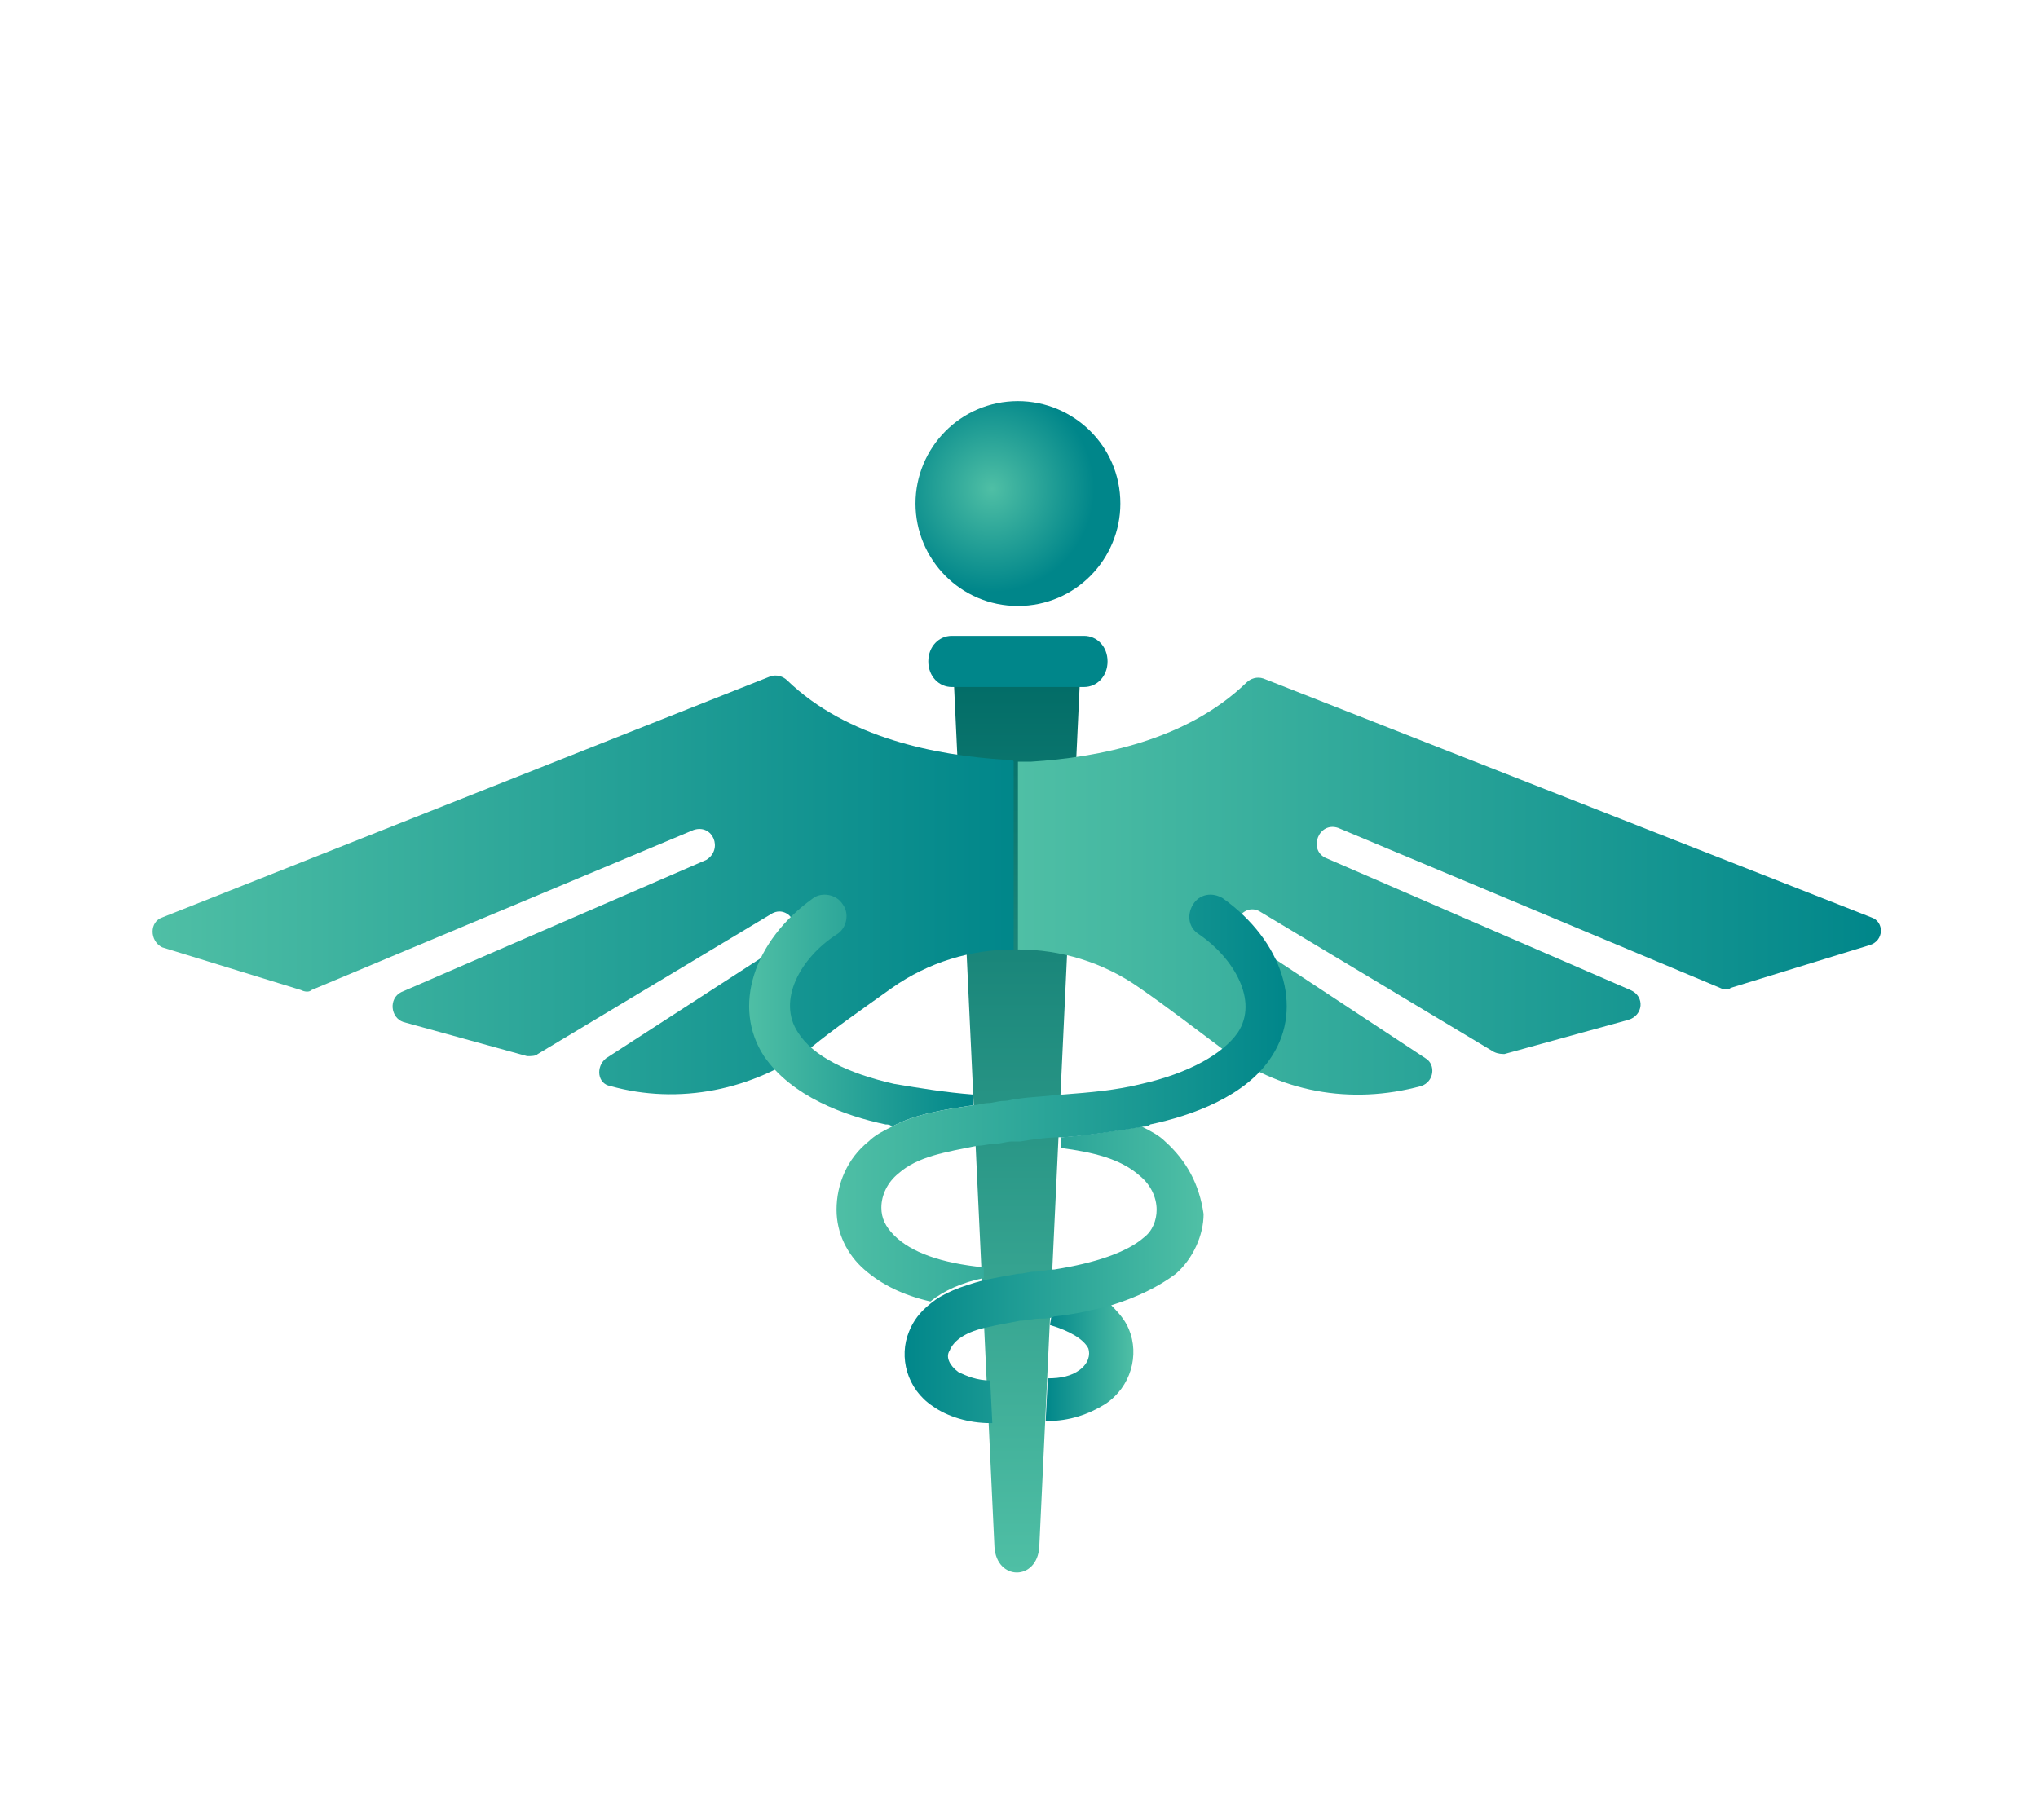 <svg version="1.1" id="Layer_1" xmlns="http://www.w3.org/2000/svg" x="0" y="0" viewBox="0 0 95.5 85.3" xml:space="preserve"><style/><linearGradient id="SVGID_1_" gradientUnits="userSpaceOnUse" x1="47.673" y1="28.905" x2="47.673" y2="71.957" gradientTransform="matrix(1 0 0 -1 0 102.609)"><stop offset="0" stop-color="#4fbfa5"/><stop offset="1" stop-color="#006a65"/></linearGradient><path d="M46.6 72.5L44.7 32c0-.7.4-1.4 1-1.4h3.9c.6 0 1.1.6 1 1.4l-1.9 40.5c-.1 1.6-2 1.6-2.1 0z" fill="url(#SVGID_1_)"/><radialGradient id="SVGID_00000141436328856267352360000011109850850537975722_" cx="38.268" cy="97.773" r="1" gradientTransform="matrix(4.807 0 0 -4.838 -137.48 495.936)" gradientUnits="userSpaceOnUse"><stop offset="0" stop-color="#4fbfa5"/><stop offset="1" stop-color="#00868a"/></radialGradient><path d="M47.7 28.4c2.7 0 4.8-2.2 4.8-4.8 0-2.7-2.2-4.8-4.8-4.8-2.7 0-4.8 2.2-4.8 4.8 0 2.6 2.1 4.8 4.8 4.8z" fill="url(#SVGID_00000141436328856267352360000011109850850537975722_)"/><path d="M50.8 32.2h-6.2c-.6 0-1.1-.5-1.1-1.2s.5-1.2 1.1-1.2h6.2c.6 0 1.1.5 1.1 1.2s-.5 1.2-1.1 1.2z" fill="#00868a"/><linearGradient id="SVGID_00000105405059751768906760000003118244542013215386_" gradientUnits="userSpaceOnUse" x1="47.673" y1="61.135" x2="88.174" y2="61.135" gradientTransform="matrix(1 0 0 -1 0 102.609)"><stop offset="0" stop-color="#4fbfa5"/><stop offset="1" stop-color="#00868a"/></linearGradient><path d="M87.7 43L59.2 31.8c-.3-.1-.6 0-.8.2-2.8 2.7-6.9 3.5-10.1 3.7h-.6v8.8c2 0 4 .6 5.7 1.8 1.3.9 2.6 1.9 3.8 2.8 2.7 2.1 6.1 2.7 9.4 1.8.6-.2.7-1 .2-1.3L58.3 44c-.8-.5-.1-1.7.7-1.3l11 6.6c.2.1.4.1.5.1l5.8-1.6c.7-.2.8-1.1.1-1.4l-14.3-6.2c-.8-.4-.3-1.7.6-1.4l17.9 7.5c.2.1.4.1.5 0l6.5-2c.7-.2.7-1.1.1-1.3z" fill="url(#SVGID_00000105405059751768906760000003118244542013215386_)"/><linearGradient id="SVGID_00000150070944711517333960000013060293894617537687_" gradientUnits="userSpaceOnUse" x1="7.174" y1="61.136" x2="47.673" y2="61.136" gradientTransform="matrix(1 0 0 -1 0 102.609)"><stop offset="0" stop-color="#4fbfa5"/><stop offset="1" stop-color="#00868a"/></linearGradient><path d="M47 35.6c-3.1-.2-7.3-1-10.1-3.7-.2-.2-.5-.3-.8-.2L7.6 43c-.6.2-.6 1.1 0 1.4l6.5 2c.2.1.4.1.5 0l17.9-7.5c.9-.3 1.4.9.6 1.4l-14.3 6.2c-.6.3-.5 1.2.1 1.4l5.8 1.6c.2 0 .4 0 .5-.1l11-6.6c.8-.4 1.5.8.7 1.3l-8.5 5.5c-.5.4-.4 1.2.2 1.3 3.2.9 6.7.2 9.4-1.8 1.1-.9 2.4-1.8 3.8-2.8 1.7-1.2 3.7-1.8 5.7-1.8v-8.8c0-.1-.2-.1-.5-.1z" fill="url(#SVGID_00000150070944711517333960000013060293894617537687_)"/><linearGradient id="SVGID_00000052073670848930360240000011219107166744887193_" gradientUnits="userSpaceOnUse" x1="35.062" y1="55.251" x2="45.64" y2="55.251" gradientTransform="matrix(1 0 0 -1 0 102.609)"><stop offset="0" stop-color="#4fbfa5"/><stop offset="1" stop-color="#00868a"/></linearGradient><path d="M45.6 51.3c-1.3-.1-2.5-.3-3.7-.5-2.2-.5-3.8-1.3-4.5-2.4-1-1.5.1-3.5 1.8-4.6.5-.3.6-1 .3-1.4-.3-.5-1-.6-1.4-.3-2.8 2-3.8 5.1-2.3 7.4 1.3 1.9 3.8 2.8 5.7 3.2.1 0 .2 0 .3.1 1.1-.6 2.5-.8 3.8-1v-.5z" fill="url(#SVGID_00000052073670848930360240000011219107166744887193_)"/><linearGradient id="SVGID_00000143581532244608027260000011563027517538590651_" gradientUnits="userSpaceOnUse" x1="48.994" y1="38.697" x2="53.082" y2="38.697" gradientTransform="matrix(1 0 0 -1 0 102.609)"><stop offset="0" stop-color="#00868a"/><stop offset="1" stop-color="#4fbfa5"/></linearGradient><path d="M49.2 62.1c1 .3 1.6.7 1.8 1.1.1.3 0 .7-.4 1-.4.3-.9.4-1.5.4l-.1 2h.1c1 0 1.9-.3 2.7-.8 1.2-.8 1.6-2.3 1.1-3.5-.2-.5-.6-.9-1-1.3-.8.2-1.6.4-2.6.5l-.1.6z" fill="url(#SVGID_00000143581532244608027260000011563027517538590651_)"/><linearGradient id="SVGID_00000024687425140546440980000015157520899141949114_" gradientUnits="userSpaceOnUse" x1="42.267" y1="42.853" x2="56.183" y2="42.853" gradientTransform="matrix(1 0 0 -1 0 102.609)"><stop offset="0" stop-color="#00868a"/><stop offset="1" stop-color="#4fbfa5"/></linearGradient><path d="M54.6 53.5c-.3-.3-.7-.5-1.1-.7-1.2.2-2.5.4-3.7.5h-.1v.5c1.5.2 2.8.5 3.7 1.3.5.4.8 1 .8 1.6 0 .5-.2 1-.6 1.3-.8.7-2.3 1.2-4.2 1.5-.3 0-.6.1-.9.1-.3 0-.5.1-.8.1-.6.1-1.1.2-1.6.3-1.1.3-1.9.6-2.5 1.1-.5.4-.8.8-1 1.3-.5 1.2-.1 2.7 1.1 3.5.7.5 1.7.8 2.7.8h.1l-.1-2c-.6 0-1.1-.2-1.5-.4-.4-.3-.6-.7-.4-1 .2-.5.8-.9 1.8-1.1.4-.1 1-.2 1.5-.3.3 0 .6-.1 1-.1.2 0 .4 0 .6-.1 1-.1 1.8-.3 2.6-.5 1.3-.4 2.3-.9 3.1-1.5.8-.7 1.3-1.8 1.3-2.8-.2-1.4-.8-2.5-1.8-3.4z" fill="url(#SVGID_00000024687425140546440980000015157520899141949114_)"/><linearGradient id="SVGID_00000094579660440484693560000016030456760585084836_" gradientUnits="userSpaceOnUse" x1="39.167" y1="51.096" x2="60.284" y2="51.096" gradientTransform="matrix(1 0 0 -1 0 102.609)"><stop offset="0" stop-color="#4fbfa5"/><stop offset="1" stop-color="#00868a"/></linearGradient><path d="M57.3 42.1c-.5-.3-1.1-.2-1.4.3-.3.5-.2 1.1.3 1.4 1.6 1.1 2.8 3.1 1.8 4.6-.7 1-2.3 1.9-4.5 2.4-1.2.3-2.4.4-3.7.5h-.2c-.6.1-1.3.1-1.9.2-.2 0-.4.1-.7.1-.2 0-.5.1-.7.1-.2 0-.5.1-.7.1-1.3.2-2.7.4-3.8 1-.4.2-.8.4-1.1.7-1 .8-1.5 2-1.5 3.2 0 1.1.5 2.1 1.3 2.8.8.7 1.8 1.2 3.1 1.5.6-.5 1.5-.9 2.5-1.1v-.5c-2-.2-3.4-.7-4.2-1.5-.4-.4-.6-.8-.6-1.3 0-.6.3-1.2.8-1.6.9-.8 2.2-1 3.7-1.3.3 0 .6-.1.9-.1.2 0 .5-.1.7-.1h.4c.6-.1 1.3-.2 2-.2h.1c1.2-.1 2.5-.3 3.7-.5.1 0 .2 0 .3-.1 1.9-.4 4.5-1.3 5.7-3.2 1.5-2.3.5-5.4-2.3-7.4z" fill="url(#SVGID_00000094579660440484693560000016030456760585084836_)"/></svg>